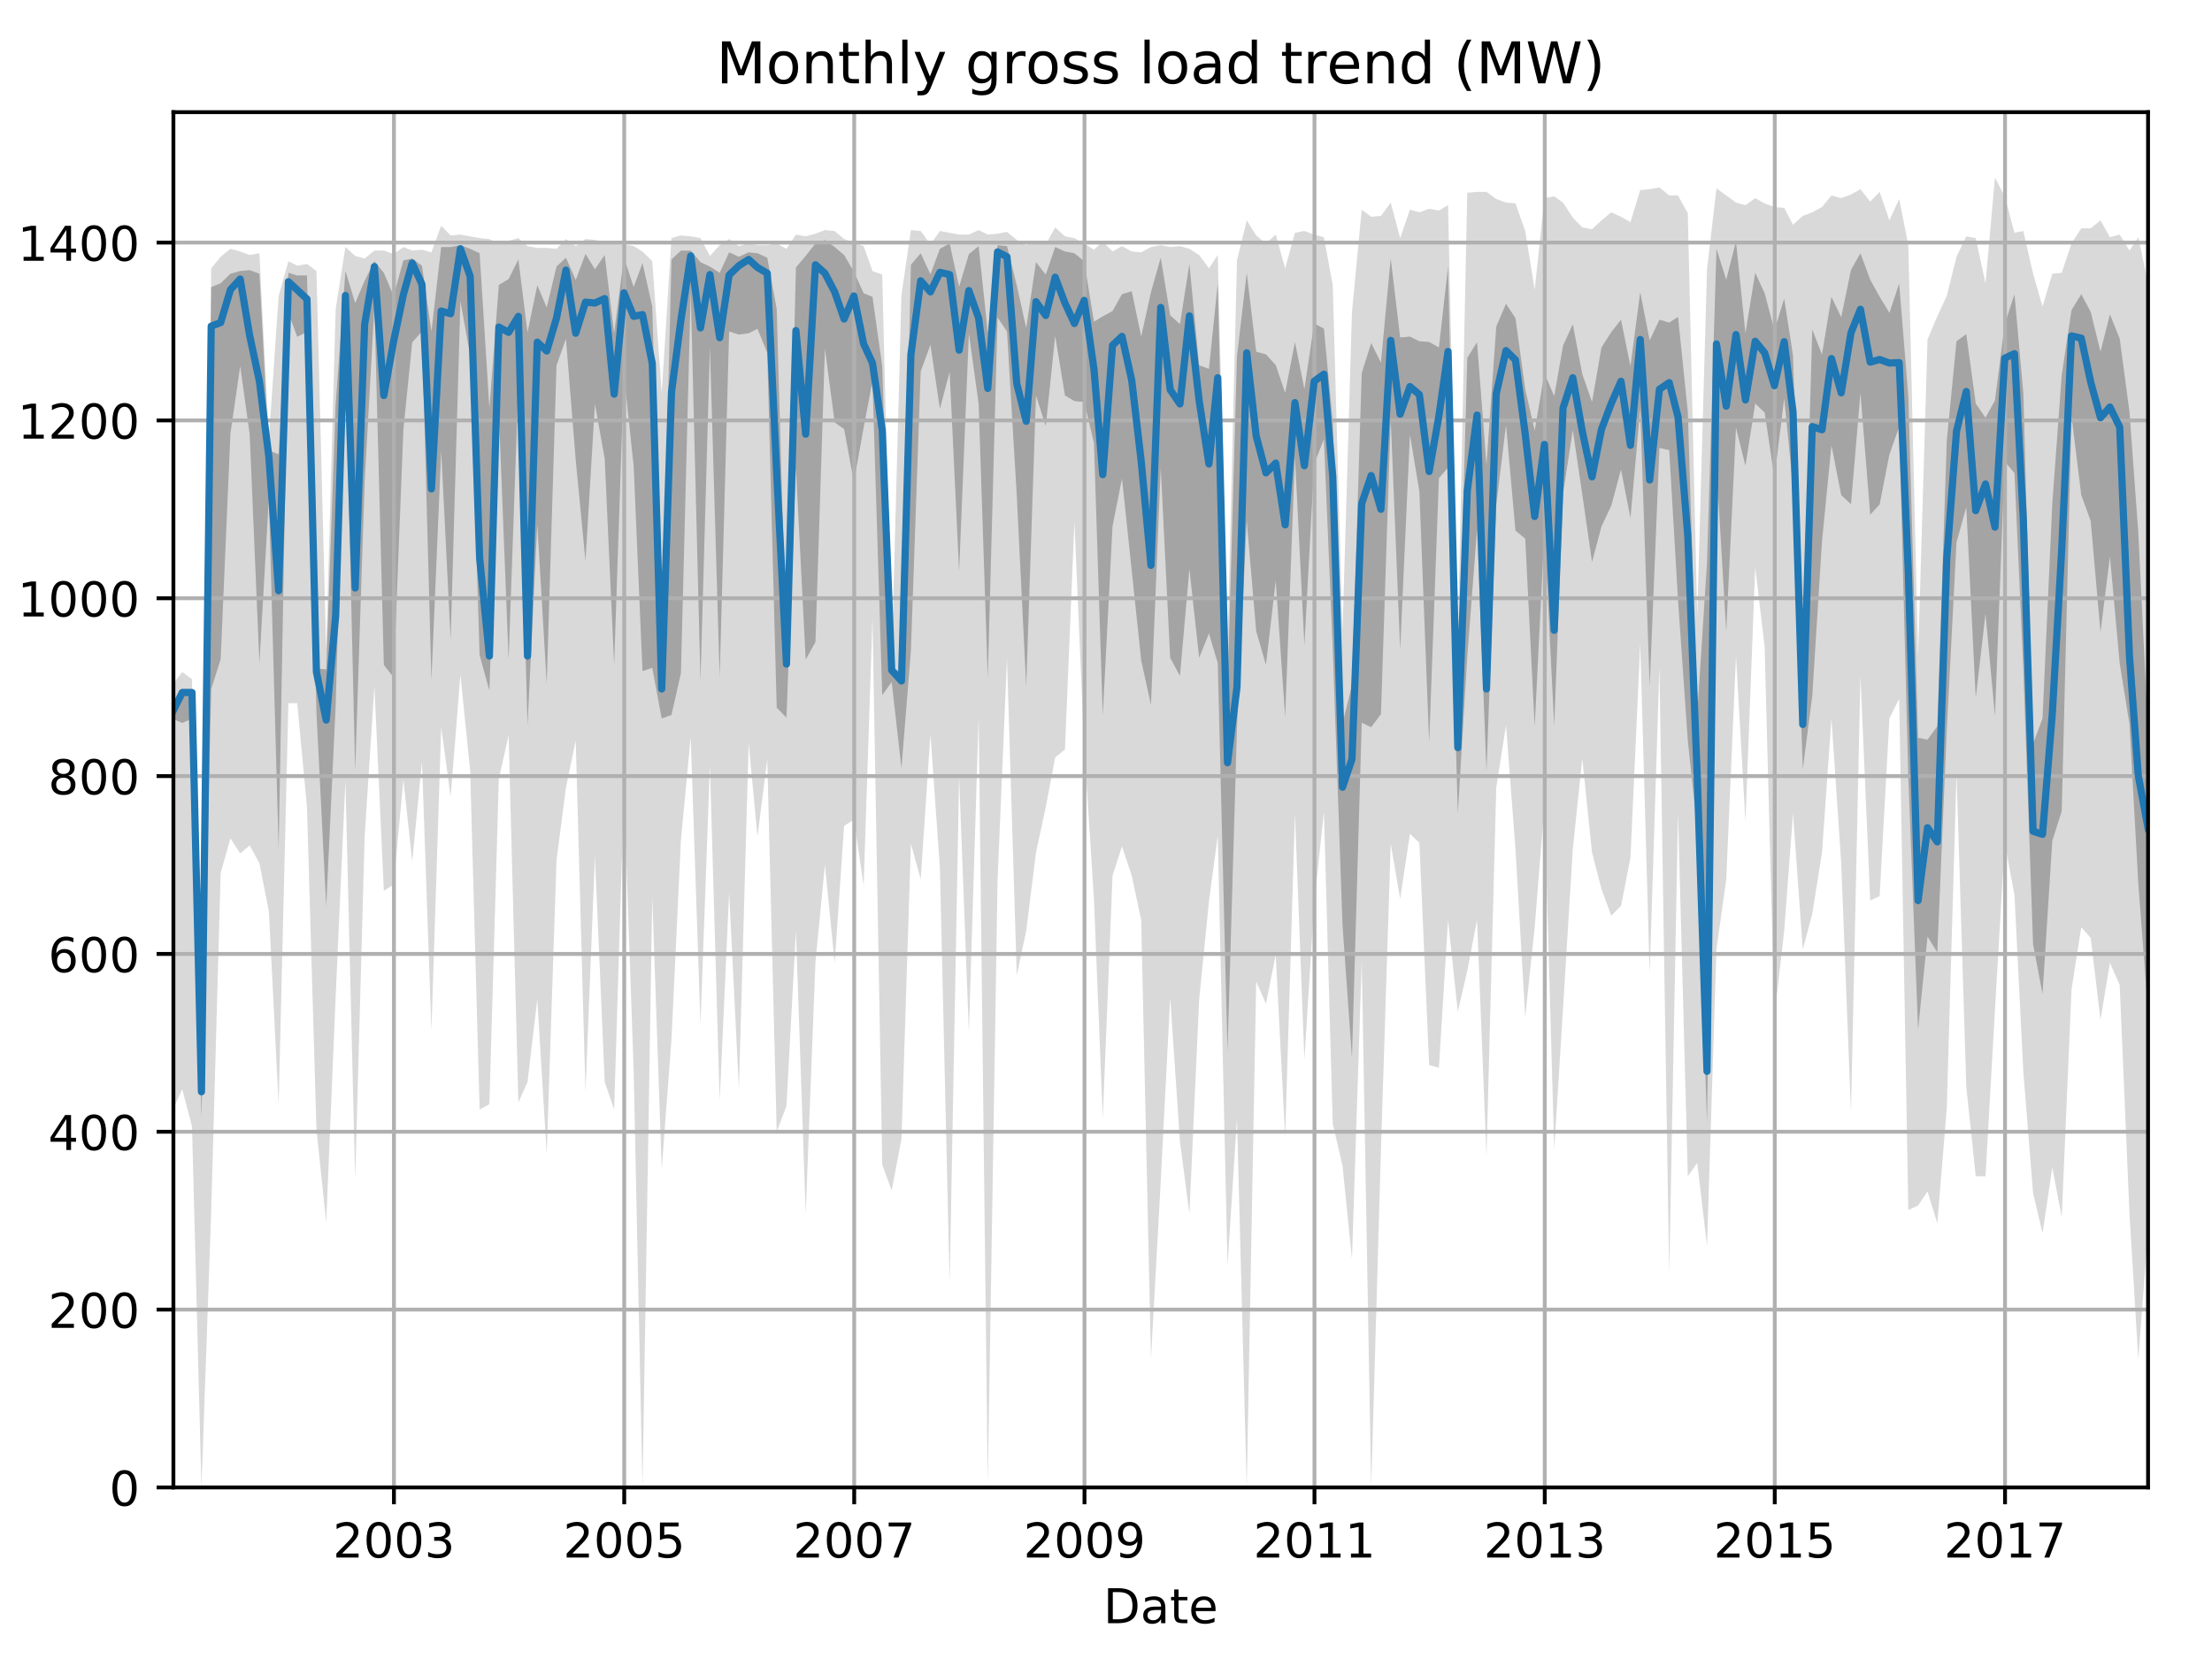<?xml version="1.0" encoding="utf-8" standalone="no"?>
<!DOCTYPE svg PUBLIC "-//W3C//DTD SVG 1.1//EN"
  "http://www.w3.org/Graphics/SVG/1.1/DTD/svg11.dtd">
<!-- Created with matplotlib (http://matplotlib.org/) -->
<svg height="345.6pt" version="1.1" viewBox="0 0 460.8 345.6" width="460.8pt" xmlns="http://www.w3.org/2000/svg" xmlns:xlink="http://www.w3.org/1999/xlink">
 <defs>
  <style type="text/css">
*{stroke-linecap:butt;stroke-linejoin:round;}
  </style>
 </defs>
 <g id="figure_1">
  <g id="patch_1">
   <path d="M 0 345.6 
L 460.8 345.6 
L 460.8 0 
L 0 0 
z
" style="fill:none;"/>
  </g>
  <g id="axes_1">
   <g id="patch_2">
    <path d="M 36.124 309.863 
L 447.48 309.863 
L 447.48 23.365 
L 36.124 23.365 
z
" style="fill:none;"/>
   </g>
   <g id="PolyCollection_1">
    <path clip-path="url(#p25bc1ff12e)" d="M 36.124 142.408 
L 36.124 230.952 
L 37.962 226.877 
L 39.996 234.657 
L 41.965 309.863 
L 43.999 252.254 
L 45.968 181.864 
L 48.003 174.64 
L 50.037 177.789 
L 52.006 176.122 
L 54.04 179.826 
L 56.009 189.829 
L 58.044 230.026 
L 60.078 146.484 
L 61.916 146.484 
L 63.95 168.156 
L 65.919 235.213 
L 67.954 254.663 
L 69.922 207.612 
L 71.957 162.599 
L 73.991 245.771 
L 75.96 174.269 
L 77.995 142.964 
L 79.963 185.569 
L 81.998 184.272 
L 84.032 162.414 
L 85.87 179.456 
L 87.904 158.709 
L 89.873 214.651 
L 91.908 151.485 
L 93.877 165.934 
L 95.911 140.556 
L 97.946 160.562 
L 99.914 231.137 
L 101.949 230.026 
L 103.918 162.229 
L 105.952 153.152 
L 107.987 229.655 
L 109.89 225.395 
L 111.924 208.168 
L 113.893 240.399 
L 115.928 179.271 
L 117.896 164.081 
L 119.931 154.264 
L 121.965 227.433 
L 123.934 178.344 
L 125.969 225.395 
L 127.938 231.137 
L 129.972 165.007 
L 132.006 223.172 
L 133.844 309.863 
L 135.878 186.865 
L 137.847 243.548 
L 139.882 216.504 
L 141.851 175.01 
L 143.885 153.523 
L 145.92 213.354 
L 147.888 159.45 
L 149.923 229.285 
L 151.892 185.939 
L 153.926 226.877 
L 155.961 154.819 
L 157.798 174.269 
L 159.833 158.154 
L 161.802 235.768 
L 163.836 230.396 
L 165.805 193.904 
L 167.839 252.81 
L 169.874 200.388 
L 171.843 180.197 
L 173.877 200.573 
L 175.846 172.046 
L 177.88 170.75 
L 179.915 184.457 
L 181.752 128.701 
L 183.787 242.622 
L 185.756 247.994 
L 187.79 237.25 
L 189.759 175.751 
L 191.794 183.161 
L 193.828 152.967 
L 195.797 180.753 
L 197.831 267.259 
L 199.8 161.858 
L 201.835 215.022 
L 203.869 149.262 
L 205.772 309.308 
L 207.807 183.346 
L 209.776 137.222 
L 211.81 203.166 
L 213.779 193.904 
L 215.813 177.604 
L 217.848 168.156 
L 219.817 157.783 
L 221.851 156.116 
L 223.82 108.695 
L 225.854 155.56 
L 227.889 187.236 
L 229.726 232.99 
L 231.761 182.42 
L 233.73 176.307 
L 235.764 182.42 
L 237.733 191.682 
L 239.768 283.004 
L 241.802 246.142 
L 243.771 207.797 
L 245.805 237.806 
L 247.774 252.81 
L 249.809 208.168 
L 251.843 187.792 
L 253.681 174.084 
L 255.715 263.554 
L 257.684 232.99 
L 259.718 309.863 
L 261.687 204.463 
L 263.722 209.094 
L 265.756 198.906 
L 267.725 236.88 
L 269.76 169.453 
L 271.728 220.764 
L 273.763 188.347 
L 275.797 169.083 
L 277.635 234.101 
L 279.669 242.807 
L 281.638 262.257 
L 283.673 200.203 
L 285.641 309.863 
L 287.676 239.473 
L 289.71 175.751 
L 291.679 187.236 
L 293.714 173.714 
L 295.683 175.566 
L 297.717 221.875 
L 299.751 222.431 
L 301.655 191.682 
L 303.689 210.761 
L 305.658 202.24 
L 307.692 191.682 
L 309.661 240.77 
L 311.696 164.081 
L 313.73 151.114 
L 315.699 176.863 
L 317.734 211.873 
L 319.702 193.164 
L 321.737 167.786 
L 323.771 239.473 
L 325.609 210.02 
L 327.643 176.863 
L 329.612 157.968 
L 331.647 177.604 
L 333.616 185.198 
L 335.65 190.755 
L 337.684 188.718 
L 339.653 178.715 
L 341.688 134.073 
L 343.657 202.796 
L 345.691 138.889 
L 347.726 265.592 
L 349.563 169.268 
L 351.598 245.03 
L 353.566 242.252 
L 355.601 259.479 
L 357.57 197.794 
L 359.604 183.161 
L 361.639 136.666 
L 363.607 171.12 
L 365.642 118.142 
L 367.611 134.814 
L 369.645 211.873 
L 371.68 193.904 
L 373.517 169.453 
L 375.552 197.794 
L 377.521 190.385 
L 379.555 177.604 
L 381.524 149.633 
L 383.558 179.826 
L 385.593 231.693 
L 387.562 140.741 
L 389.596 187.606 
L 391.565 186.68 
L 393.599 149.633 
L 395.634 145.557 
L 397.537 252.069 
L 399.572 251.143 
L 401.54 248.179 
L 403.575 254.848 
L 405.544 230.952 
L 407.578 161.117 
L 409.613 226.321 
L 411.582 245.03 
L 413.616 245.03 
L 415.585 210.391 
L 417.619 175.566 
L 419.654 186.495 
L 421.491 223.172 
L 423.526 248.55 
L 425.495 256.885 
L 427.529 243.178 
L 429.498 253.551 
L 431.532 206.13 
L 433.567 193.164 
L 435.536 195.386 
L 437.57 212.428 
L 439.539 200.573 
L 441.573 205.204 
L 443.608 252.81 
L 445.446 283.189 
L 447.48 256.33 
L 447.48 59.051 
L 447.48 59.051 
L 445.446 49.419 
L 443.608 52.197 
L 441.573 48.863 
L 439.539 49.419 
L 437.57 45.899 
L 435.536 47.566 
L 433.567 47.566 
L 431.532 50.715 
L 429.498 56.828 
L 427.529 57.014 
L 425.495 63.867 
L 423.526 57.014 
L 421.491 48.122 
L 419.654 48.493 
L 417.619 40.898 
L 415.585 37.008 
L 413.616 59.051 
L 411.582 49.604 
L 409.613 49.234 
L 407.578 53.494 
L 405.544 61.644 
L 403.575 65.905 
L 401.54 70.721 
L 399.572 136.666 
L 397.537 51.086 
L 395.634 41.454 
L 393.599 45.899 
L 391.565 39.972 
L 389.596 42.009 
L 387.562 39.416 
L 385.593 40.527 
L 383.558 41.268 
L 381.524 40.713 
L 379.555 43.121 
L 377.521 44.232 
L 375.552 44.973 
L 373.517 46.825 
L 371.68 43.306 
L 369.645 43.121 
L 367.611 42.38 
L 365.642 41.268 
L 363.607 42.75 
L 361.639 42.194 
L 359.604 40.713 
L 357.57 39.231 
L 355.601 56.087 
L 353.566 128.33 
L 351.598 44.417 
L 349.563 40.713 
L 347.726 40.713 
L 345.691 39.045 
L 343.657 39.416 
L 341.688 39.601 
L 339.653 46.27 
L 337.684 45.158 
L 335.65 44.232 
L 333.616 45.899 
L 331.647 47.752 
L 329.612 47.381 
L 327.643 45.344 
L 325.609 42.194 
L 323.771 40.898 
L 321.737 41.268 
L 319.702 60.348 
L 317.734 48.122 
L 315.699 42.38 
L 313.73 42.194 
L 311.696 41.454 
L 309.661 39.972 
L 307.692 39.972 
L 305.658 40.157 
L 303.689 133.517 
L 301.655 42.75 
L 299.751 43.862 
L 297.717 43.491 
L 295.683 44.232 
L 293.714 43.676 
L 291.679 49.604 
L 289.71 42.194 
L 287.676 44.973 
L 285.641 45.158 
L 283.673 43.676 
L 281.638 64.979 
L 279.669 131.479 
L 277.635 59.422 
L 275.797 49.419 
L 273.763 48.863 
L 271.728 48.122 
L 269.76 48.493 
L 267.725 55.902 
L 265.756 48.863 
L 263.722 50.715 
L 261.687 49.048 
L 259.718 45.899 
L 257.684 54.235 
L 255.715 134.258 
L 253.681 53.124 
L 251.843 55.902 
L 249.809 53.124 
L 247.774 51.827 
L 245.805 51.271 
L 243.771 51.456 
L 241.802 51.086 
L 239.768 51.456 
L 237.733 52.568 
L 235.764 52.383 
L 233.73 51.271 
L 231.761 52.383 
L 229.726 50.345 
L 227.889 52.012 
L 225.854 50.715 
L 223.82 49.604 
L 221.851 49.234 
L 219.817 47.381 
L 217.848 50.901 
L 215.813 50.16 
L 213.779 51.086 
L 211.81 49.974 
L 209.776 48.307 
L 207.807 48.678 
L 205.772 48.863 
L 203.869 47.937 
L 201.835 48.863 
L 199.8 48.863 
L 197.831 48.493 
L 195.797 48.122 
L 193.828 50.901 
L 191.794 48.122 
L 189.759 47.937 
L 187.79 61.459 
L 185.756 137.222 
L 183.787 57.199 
L 181.752 56.458 
L 179.915 51.271 
L 177.88 50.53 
L 175.846 49.789 
L 173.877 48.122 
L 171.843 47.937 
L 169.874 48.678 
L 167.839 49.234 
L 165.805 48.863 
L 163.836 51.827 
L 161.802 50.715 
L 159.833 51.086 
L 157.798 51.086 
L 155.961 50.715 
L 153.926 51.271 
L 151.892 49.789 
L 149.923 51.086 
L 147.888 53.309 
L 145.92 49.604 
L 143.885 49.234 
L 141.851 49.048 
L 139.882 49.604 
L 137.847 81.835 
L 135.878 54.42 
L 133.844 52.383 
L 132.006 51.271 
L 129.972 50.901 
L 127.938 50.901 
L 125.969 50.345 
L 123.934 49.974 
L 121.965 49.789 
L 119.931 51.271 
L 117.896 49.789 
L 115.928 51.827 
L 113.893 51.642 
L 111.924 51.642 
L 109.89 51.271 
L 107.987 49.604 
L 105.952 50.16 
L 103.918 50.901 
L 101.949 49.789 
L 99.914 49.604 
L 97.946 49.234 
L 95.911 48.863 
L 93.877 49.048 
L 91.908 47.011 
L 89.873 52.568 
L 87.904 52.012 
L 85.87 52.197 
L 84.032 51.456 
L 81.998 52.938 
L 79.963 52.197 
L 77.995 52.197 
L 75.96 53.864 
L 73.991 53.309 
L 71.957 51.456 
L 69.922 64.423 
L 67.954 135.369 
L 65.919 56.458 
L 63.95 54.976 
L 61.916 55.346 
L 60.078 54.42 
L 58.044 61.644 
L 56.009 91.468 
L 54.04 52.753 
L 52.006 53.124 
L 50.037 52.383 
L 48.003 51.827 
L 45.968 53.494 
L 43.999 55.902 
L 41.965 225.395 
L 39.996 141.482 
L 37.962 140 
L 36.124 142.408 
z
" style="fill:#808080;fill-opacity:0.3;"/>
   </g>
   <g id="PolyCollection_2">
    <path clip-path="url(#p25bc1ff12e)" d="M 36.124 146.484 
L 36.124 149.818 
L 37.962 150.605 
L 39.996 149.725 
L 41.965 232.99 
L 43.999 143.566 
L 45.968 137.314 
L 48.003 90.31 
L 50.037 76.278 
L 52.006 90.403 
L 54.04 138.148 
L 56.009 103.74 
L 58.044 176.863 
L 60.078 65.164 
L 61.916 70.165 
L 63.95 69.147 
L 65.919 148.382 
L 67.954 188.857 
L 69.922 147.086 
L 71.957 74.148 
L 73.991 160.562 
L 75.96 100.406 
L 77.995 63.867 
L 79.963 138.518 
L 81.998 141.112 
L 84.032 89.477 
L 85.87 71.323 
L 87.904 69.054 
L 89.873 141.714 
L 91.908 93.876 
L 93.877 133.239 
L 95.911 62.756 
L 97.946 74.055 
L 99.914 136.481 
L 101.949 143.844 
L 103.918 85.911 
L 105.952 137.453 
L 107.987 80.029 
L 109.89 151.114 
L 111.924 109.251 
L 113.893 142.408 
L 115.928 76.139 
L 117.896 70.582 
L 119.931 95.775 
L 121.965 116.892 
L 123.934 84.151 
L 125.969 95.543 
L 127.938 138.518 
L 129.972 77.853 
L 132.006 97.164 
L 133.844 139.815 
L 135.878 139.12 
L 137.847 149.679 
L 139.882 148.938 
L 141.851 140.232 
L 143.885 60.765 
L 145.92 141.853 
L 147.888 72.249 
L 149.923 141.112 
L 151.892 69.054 
L 153.926 69.702 
L 155.961 69.424 
L 157.798 68.498 
L 159.833 73.5 
L 161.802 147.41 
L 163.836 149.494 
L 165.805 97.581 
L 167.839 137.407 
L 169.874 133.748 
L 171.843 72.62 
L 173.877 87.995 
L 175.846 89.384 
L 177.88 100.406 
L 179.915 89.06 
L 181.752 79.427 
L 183.787 144.816 
L 185.756 142.084 
L 187.79 160.006 
L 189.759 135.554 
L 191.794 77.39 
L 193.828 71.833 
L 195.797 85.17 
L 197.831 77.482 
L 199.8 119.068 
L 201.835 69.424 
L 203.869 84.151 
L 205.772 141.297 
L 207.807 66.137 
L 209.776 69.054 
L 211.81 103.184 
L 213.779 143.01 
L 215.813 82.391 
L 217.848 88.736 
L 219.817 69.98 
L 221.851 82.391 
L 223.82 83.549 
L 225.854 83.734 
L 227.889 92.255 
L 229.726 149.077 
L 231.761 109.621 
L 233.73 99.665 
L 235.764 118.883 
L 237.733 137.592 
L 239.768 146.854 
L 241.802 97.488 
L 243.771 137.036 
L 245.805 140.787 
L 247.774 118.513 
L 249.809 137.036 
L 251.843 131.942 
L 253.681 138.148 
L 255.715 219.097 
L 257.684 151.67 
L 259.718 108.51 
L 261.687 131.479 
L 263.722 138.518 
L 265.756 120.967 
L 267.725 149.401 
L 269.76 95.173 
L 271.728 134.443 
L 273.763 96.701 
L 275.797 91.468 
L 277.635 135.138 
L 279.669 192.654 
L 281.638 220.394 
L 283.673 150.559 
L 285.641 151.485 
L 287.676 148.753 
L 289.71 87.207 
L 291.679 135.369 
L 293.714 90.542 
L 295.683 102.397 
L 297.717 154.68 
L 299.751 99.618 
L 301.655 97.395 
L 303.689 169.453 
L 305.658 136.759 
L 307.692 110.362 
L 309.661 160.747 
L 311.696 105.222 
L 313.73 88.55 
L 315.699 110.547 
L 317.734 112.214 
L 319.702 151.346 
L 321.737 110.547 
L 323.771 151.3 
L 325.609 102.814 
L 327.643 89.615 
L 329.612 102.953 
L 331.647 117.077 
L 333.616 109.667 
L 335.65 105.361 
L 337.684 97.812 
L 339.653 107.954 
L 341.688 85.17 
L 343.657 143.057 
L 345.691 93.32 
L 347.726 93.783 
L 349.563 124.996 
L 351.598 154.264 
L 353.566 172.787 
L 355.601 233.916 
L 357.57 97.21 
L 359.604 131.526 
L 361.639 89.106 
L 363.607 97.025 
L 365.642 84.058 
L 367.611 85.957 
L 369.645 99.479 
L 371.68 82.993 
L 373.517 101.471 
L 375.552 160.237 
L 377.521 145.048 
L 379.555 112.77 
L 381.524 92.764 
L 383.558 103.138 
L 385.593 105.037 
L 387.562 81.835 
L 389.596 107.213 
L 391.565 105.083 
L 393.599 94.663 
L 395.634 88.921 
L 397.537 161.951 
L 399.572 214.466 
L 401.54 195.109 
L 403.575 198.396 
L 405.544 152.087 
L 407.578 112.955 
L 409.613 105.639 
L 411.582 145.372 
L 413.616 127.867 
L 415.585 149.169 
L 417.619 96.145 
L 419.654 98.553 
L 421.491 139.306 
L 423.526 196.683 
L 425.495 207.056 
L 427.529 175.195 
L 429.498 168.944 
L 431.532 86.744 
L 433.567 103.138 
L 435.536 108.556 
L 437.57 131.711 
L 439.539 115.919 
L 441.573 138.194 
L 443.608 150.837 
L 445.446 184.087 
L 447.48 210.761 
L 447.48 152.55 
L 447.48 152.55 
L 445.446 110.964 
L 443.608 85.772 
L 441.573 70.536 
L 439.539 65.488 
L 437.57 73.268 
L 435.536 64.979 
L 433.567 61.274 
L 431.532 64.608 
L 429.498 78.084 
L 427.529 104.944 
L 425.495 149.633 
L 423.526 154.958 
L 421.491 81.835 
L 419.654 61.274 
L 417.619 67.526 
L 415.585 83.41 
L 413.616 87.022 
L 411.582 84.058 
L 409.613 69.61 
L 407.578 71.092 
L 405.544 91.838 
L 403.575 151.3 
L 401.54 154.078 
L 399.572 153.708 
L 397.537 82.576 
L 395.634 59.051 
L 393.599 65.164 
L 391.565 61.83 
L 389.596 58.264 
L 387.562 52.753 
L 385.593 56.226 
L 383.558 66.09 
L 381.524 61.83 
L 379.555 73.87 
L 377.521 68.637 
L 375.552 139.074 
L 373.517 74.055 
L 371.68 62.2 
L 369.645 68.822 
L 367.611 61.089 
L 365.642 56.828 
L 363.607 69.424 
L 361.639 50.299 
L 359.604 58.264 
L 357.57 51.827 
L 355.601 117.216 
L 353.566 148.706 
L 351.598 85.725 
L 349.563 65.998 
L 347.726 67.202 
L 345.691 66.6 
L 343.657 70.906 
L 341.688 60.857 
L 339.653 76.278 
L 337.684 66.6 
L 335.65 69.193 
L 333.616 72.388 
L 331.647 83.734 
L 329.612 77.899 
L 327.643 67.526 
L 325.609 72.018 
L 323.771 82.53 
L 321.737 77.76 
L 319.702 89.708 
L 317.734 81.094 
L 315.699 66.275 
L 313.73 63.265 
L 311.696 68.035 
L 309.661 96.84 
L 307.692 71.277 
L 305.658 74.565 
L 303.689 146.993 
L 301.655 55.532 
L 299.751 72.388 
L 297.717 71.231 
L 295.683 71.092 
L 293.714 70.119 
L 291.679 70.304 
L 289.71 53.818 
L 287.676 75.537 
L 285.641 71.462 
L 283.673 77.714 
L 281.638 142.779 
L 279.669 150.744 
L 277.635 87.948 
L 275.797 68.452 
L 273.763 67.387 
L 271.728 81.048 
L 269.76 71.231 
L 267.725 81.835 
L 265.756 76.047 
L 263.722 73.824 
L 261.687 73.268 
L 259.718 56.828 
L 257.684 74.241 
L 255.715 143.89 
L 253.681 59.051 
L 251.843 76.834 
L 249.809 76.093 
L 247.774 54.976 
L 245.805 67.526 
L 243.771 65.673 
L 241.802 53.679 
L 239.768 60.857 
L 237.733 70.119 
L 235.764 60.672 
L 233.73 61.274 
L 231.761 64.794 
L 229.726 65.905 
L 227.889 67.016 
L 225.854 54.42 
L 223.82 52.753 
L 221.851 52.383 
L 219.817 51.456 
L 217.848 57.199 
L 215.813 54.605 
L 213.779 68.313 
L 211.81 59.422 
L 209.776 51.271 
L 207.807 51.086 
L 205.772 69.239 
L 203.869 51.271 
L 201.835 52.938 
L 199.8 59.746 
L 197.831 50.715 
L 195.797 51.827 
L 193.828 57.152 
L 191.794 52.753 
L 189.759 55.161 
L 187.79 140.185 
L 185.756 138.889 
L 183.787 76.278 
L 181.752 61.83 
L 179.915 61.089 
L 177.88 56.597 
L 175.846 53.124 
L 173.877 51.456 
L 171.843 49.974 
L 169.874 50.715 
L 167.839 53.309 
L 165.805 55.717 
L 163.836 135.925 
L 161.802 64.377 
L 159.833 53.679 
L 157.798 52.753 
L 155.961 52.568 
L 153.926 53.494 
L 151.892 52.568 
L 149.923 56.828 
L 147.888 55.532 
L 145.92 54.605 
L 143.885 52.197 
L 141.851 52.197 
L 139.882 54.05 
L 137.847 136.434 
L 135.878 63.867 
L 133.844 54.791 
L 132.006 59.792 
L 129.972 53.633 
L 127.938 69.378 
L 125.969 53.124 
L 123.934 56.087 
L 121.965 52.892 
L 119.931 58.31 
L 117.896 53.679 
L 115.928 55.532 
L 113.893 64.053 
L 111.924 59.422 
L 109.89 69.239 
L 107.987 54.05 
L 105.952 58.125 
L 103.918 59.375 
L 101.949 84.984 
L 99.914 52.753 
L 97.946 51.827 
L 95.911 51.086 
L 93.877 51.456 
L 91.908 51.456 
L 89.873 69.054 
L 87.904 55.346 
L 85.87 53.864 
L 84.032 54.235 
L 81.998 61.644 
L 79.963 56.828 
L 77.995 54.42 
L 75.96 58.495 
L 73.991 63.126 
L 71.957 56.458 
L 69.922 84.151 
L 67.954 139.444 
L 65.919 139.259 
L 63.95 57.384 
L 61.916 57.384 
L 60.078 56.828 
L 58.044 94.617 
L 56.009 93.876 
L 54.04 57.014 
L 52.006 56.273 
L 50.037 56.458 
L 48.003 57.014 
L 45.968 59.005 
L 43.999 59.792 
L 41.965 226.877 
L 39.996 143.52 
L 37.962 143.52 
L 36.124 146.484 
z
" style="fill:#808080;fill-opacity:0.6;"/>
   </g>
   <g id="matplotlib.axis_1">
    <g id="xtick_1">
     <g id="line2d_1">
      <path clip-path="url(#p25bc1ff12e)" d="M 82.064 309.863 
L 82.064 23.365 
" style="fill:none;stroke:#b0b0b0;stroke-linecap:square;stroke-width:0.8;"/>
     </g>
     <g id="line2d_2">
      <defs>
       <path d="M 0 0 
L 0 3.5 
" id="mf942bc8161" style="stroke:#000000;stroke-width:0.8;"/>
      </defs>
      <g>
       <use style="stroke:#000000;stroke-width:0.8;" x="82.064" xlink:href="#mf942bc8161" y="309.863"/>
      </g>
     </g>
     <g id="text_1">
      <!-- 2003 -->
      <defs>
       <path d="M 19.188 8.297 
L 53.609 8.297 
L 53.609 0 
L 7.328 0 
L 7.328 8.297 
Q 12.938 14.109 22.625 23.891 
Q 32.328 33.688 34.812 36.531 
Q 39.547 41.844 41.422 45.531 
Q 43.312 49.219 43.312 52.781 
Q 43.312 58.594 39.234 62.25 
Q 35.156 65.922 28.609 65.922 
Q 23.969 65.922 18.812 64.312 
Q 13.672 62.703 7.812 59.422 
L 7.812 69.391 
Q 13.766 71.781 18.938 73 
Q 24.125 74.219 28.422 74.219 
Q 39.75 74.219 46.484 68.547 
Q 53.219 62.891 53.219 53.422 
Q 53.219 48.922 51.531 44.891 
Q 49.859 40.875 45.406 35.406 
Q 44.188 33.984 37.641 27.219 
Q 31.109 20.453 19.188 8.297 
z
" id="DejaVuSans-32"/>
       <path d="M 31.781 66.406 
Q 24.172 66.406 20.328 58.906 
Q 16.5 51.422 16.5 36.375 
Q 16.5 21.391 20.328 13.891 
Q 24.172 6.391 31.781 6.391 
Q 39.453 6.391 43.281 13.891 
Q 47.125 21.391 47.125 36.375 
Q 47.125 51.422 43.281 58.906 
Q 39.453 66.406 31.781 66.406 
z
M 31.781 74.219 
Q 44.047 74.219 50.516 64.516 
Q 56.984 54.828 56.984 36.375 
Q 56.984 17.969 50.516 8.266 
Q 44.047 -1.422 31.781 -1.422 
Q 19.531 -1.422 13.062 8.266 
Q 6.594 17.969 6.594 36.375 
Q 6.594 54.828 13.062 64.516 
Q 19.531 74.219 31.781 74.219 
z
" id="DejaVuSans-30"/>
       <path d="M 40.578 39.312 
Q 47.656 37.797 51.625 33 
Q 55.609 28.219 55.609 21.188 
Q 55.609 10.406 48.188 4.484 
Q 40.766 -1.422 27.094 -1.422 
Q 22.516 -1.422 17.656 -0.516 
Q 12.797 0.391 7.625 2.203 
L 7.625 11.719 
Q 11.719 9.328 16.594 8.109 
Q 21.484 6.891 26.812 6.891 
Q 36.078 6.891 40.938 10.547 
Q 45.797 14.203 45.797 21.188 
Q 45.797 27.641 41.281 31.266 
Q 36.766 34.906 28.719 34.906 
L 20.219 34.906 
L 20.219 43.016 
L 29.109 43.016 
Q 36.375 43.016 40.234 45.922 
Q 44.094 48.828 44.094 54.297 
Q 44.094 59.906 40.109 62.906 
Q 36.141 65.922 28.719 65.922 
Q 24.656 65.922 20.016 65.031 
Q 15.375 64.156 9.812 62.312 
L 9.812 71.094 
Q 15.438 72.656 20.344 73.438 
Q 25.25 74.219 29.594 74.219 
Q 40.828 74.219 47.359 69.109 
Q 53.906 64.016 53.906 55.328 
Q 53.906 49.266 50.438 45.094 
Q 46.969 40.922 40.578 39.312 
z
" id="DejaVuSans-33"/>
      </defs>
      <g transform="translate(69.339 324.462)scale(0.1 -0.1)">
       <use xlink:href="#DejaVuSans-32"/>
       <use x="63.623" xlink:href="#DejaVuSans-30"/>
       <use x="127.246" xlink:href="#DejaVuSans-30"/>
       <use x="190.869" xlink:href="#DejaVuSans-33"/>
      </g>
     </g>
    </g>
    <g id="xtick_2">
     <g id="line2d_3">
      <path clip-path="url(#p25bc1ff12e)" d="M 130.038 309.863 
L 130.038 23.365 
" style="fill:none;stroke:#b0b0b0;stroke-linecap:square;stroke-width:0.8;"/>
     </g>
     <g id="line2d_4">
      <g>
       <use style="stroke:#000000;stroke-width:0.8;" x="130.038" xlink:href="#mf942bc8161" y="309.863"/>
      </g>
     </g>
     <g id="text_2">
      <!-- 2005 -->
      <defs>
       <path d="M 10.797 72.906 
L 49.516 72.906 
L 49.516 64.594 
L 19.828 64.594 
L 19.828 46.734 
Q 21.969 47.469 24.109 47.828 
Q 26.266 48.188 28.422 48.188 
Q 40.625 48.188 47.75 41.5 
Q 54.891 34.812 54.891 23.391 
Q 54.891 11.625 47.562 5.094 
Q 40.234 -1.422 26.906 -1.422 
Q 22.312 -1.422 17.547 -0.641 
Q 12.797 0.141 7.719 1.703 
L 7.719 11.625 
Q 12.109 9.234 16.797 8.062 
Q 21.484 6.891 26.703 6.891 
Q 35.156 6.891 40.078 11.328 
Q 45.016 15.766 45.016 23.391 
Q 45.016 31 40.078 35.438 
Q 35.156 39.891 26.703 39.891 
Q 22.75 39.891 18.812 39.016 
Q 14.891 38.141 10.797 36.281 
z
" id="DejaVuSans-35"/>
      </defs>
      <g transform="translate(117.313 324.462)scale(0.1 -0.1)">
       <use xlink:href="#DejaVuSans-32"/>
       <use x="63.623" xlink:href="#DejaVuSans-30"/>
       <use x="127.246" xlink:href="#DejaVuSans-30"/>
       <use x="190.869" xlink:href="#DejaVuSans-35"/>
      </g>
     </g>
    </g>
    <g id="xtick_3">
     <g id="line2d_5">
      <path clip-path="url(#p25bc1ff12e)" d="M 177.946 309.863 
L 177.946 23.365 
" style="fill:none;stroke:#b0b0b0;stroke-linecap:square;stroke-width:0.8;"/>
     </g>
     <g id="line2d_6">
      <g>
       <use style="stroke:#000000;stroke-width:0.8;" x="177.946" xlink:href="#mf942bc8161" y="309.863"/>
      </g>
     </g>
     <g id="text_3">
      <!-- 2007 -->
      <defs>
       <path d="M 8.203 72.906 
L 55.078 72.906 
L 55.078 68.703 
L 28.609 0 
L 18.312 0 
L 43.219 64.594 
L 8.203 64.594 
z
" id="DejaVuSans-37"/>
      </defs>
      <g transform="translate(165.221 324.462)scale(0.1 -0.1)">
       <use xlink:href="#DejaVuSans-32"/>
       <use x="63.623" xlink:href="#DejaVuSans-30"/>
       <use x="127.246" xlink:href="#DejaVuSans-30"/>
       <use x="190.869" xlink:href="#DejaVuSans-37"/>
      </g>
     </g>
    </g>
    <g id="xtick_4">
     <g id="line2d_7">
      <path clip-path="url(#p25bc1ff12e)" d="M 225.92 309.863 
L 225.92 23.365 
" style="fill:none;stroke:#b0b0b0;stroke-linecap:square;stroke-width:0.8;"/>
     </g>
     <g id="line2d_8">
      <g>
       <use style="stroke:#000000;stroke-width:0.8;" x="225.92" xlink:href="#mf942bc8161" y="309.863"/>
      </g>
     </g>
     <g id="text_4">
      <!-- 2009 -->
      <defs>
       <path d="M 10.984 1.516 
L 10.984 10.5 
Q 14.703 8.734 18.5 7.812 
Q 22.312 6.891 25.984 6.891 
Q 35.75 6.891 40.891 13.453 
Q 46.047 20.016 46.781 33.406 
Q 43.953 29.203 39.594 26.953 
Q 35.25 24.703 29.984 24.703 
Q 19.047 24.703 12.672 31.312 
Q 6.297 37.938 6.297 49.422 
Q 6.297 60.641 12.938 67.422 
Q 19.578 74.219 30.609 74.219 
Q 43.266 74.219 49.922 64.516 
Q 56.594 54.828 56.594 36.375 
Q 56.594 19.141 48.406 8.859 
Q 40.234 -1.422 26.422 -1.422 
Q 22.703 -1.422 18.891 -0.688 
Q 15.094 0.047 10.984 1.516 
z
M 30.609 32.422 
Q 37.25 32.422 41.125 36.953 
Q 45.016 41.5 45.016 49.422 
Q 45.016 57.281 41.125 61.844 
Q 37.25 66.406 30.609 66.406 
Q 23.969 66.406 20.094 61.844 
Q 16.219 57.281 16.219 49.422 
Q 16.219 41.5 20.094 36.953 
Q 23.969 32.422 30.609 32.422 
z
" id="DejaVuSans-39"/>
      </defs>
      <g transform="translate(213.195 324.462)scale(0.1 -0.1)">
       <use xlink:href="#DejaVuSans-32"/>
       <use x="63.623" xlink:href="#DejaVuSans-30"/>
       <use x="127.246" xlink:href="#DejaVuSans-30"/>
       <use x="190.869" xlink:href="#DejaVuSans-39"/>
      </g>
     </g>
    </g>
    <g id="xtick_5">
     <g id="line2d_9">
      <path clip-path="url(#p25bc1ff12e)" d="M 273.828 309.863 
L 273.828 23.365 
" style="fill:none;stroke:#b0b0b0;stroke-linecap:square;stroke-width:0.8;"/>
     </g>
     <g id="line2d_10">
      <g>
       <use style="stroke:#000000;stroke-width:0.8;" x="273.828" xlink:href="#mf942bc8161" y="309.863"/>
      </g>
     </g>
     <g id="text_5">
      <!-- 2011 -->
      <defs>
       <path d="M 12.406 8.297 
L 28.516 8.297 
L 28.516 63.922 
L 10.984 60.406 
L 10.984 69.391 
L 28.422 72.906 
L 38.281 72.906 
L 38.281 8.297 
L 54.391 8.297 
L 54.391 0 
L 12.406 0 
z
" id="DejaVuSans-31"/>
      </defs>
      <g transform="translate(261.103 324.462)scale(0.1 -0.1)">
       <use xlink:href="#DejaVuSans-32"/>
       <use x="63.623" xlink:href="#DejaVuSans-30"/>
       <use x="127.246" xlink:href="#DejaVuSans-31"/>
       <use x="190.869" xlink:href="#DejaVuSans-31"/>
      </g>
     </g>
    </g>
    <g id="xtick_6">
     <g id="line2d_11">
      <path clip-path="url(#p25bc1ff12e)" d="M 321.802 309.863 
L 321.802 23.365 
" style="fill:none;stroke:#b0b0b0;stroke-linecap:square;stroke-width:0.8;"/>
     </g>
     <g id="line2d_12">
      <g>
       <use style="stroke:#000000;stroke-width:0.8;" x="321.802" xlink:href="#mf942bc8161" y="309.863"/>
      </g>
     </g>
     <g id="text_6">
      <!-- 2013 -->
      <g transform="translate(309.077 324.462)scale(0.1 -0.1)">
       <use xlink:href="#DejaVuSans-32"/>
       <use x="63.623" xlink:href="#DejaVuSans-30"/>
       <use x="127.246" xlink:href="#DejaVuSans-31"/>
       <use x="190.869" xlink:href="#DejaVuSans-33"/>
      </g>
     </g>
    </g>
    <g id="xtick_7">
     <g id="line2d_13">
      <path clip-path="url(#p25bc1ff12e)" d="M 369.711 309.863 
L 369.711 23.365 
" style="fill:none;stroke:#b0b0b0;stroke-linecap:square;stroke-width:0.8;"/>
     </g>
     <g id="line2d_14">
      <g>
       <use style="stroke:#000000;stroke-width:0.8;" x="369.711" xlink:href="#mf942bc8161" y="309.863"/>
      </g>
     </g>
     <g id="text_7">
      <!-- 2015 -->
      <g transform="translate(356.986 324.462)scale(0.1 -0.1)">
       <use xlink:href="#DejaVuSans-32"/>
       <use x="63.623" xlink:href="#DejaVuSans-30"/>
       <use x="127.246" xlink:href="#DejaVuSans-31"/>
       <use x="190.869" xlink:href="#DejaVuSans-35"/>
      </g>
     </g>
    </g>
    <g id="xtick_8">
     <g id="line2d_15">
      <path clip-path="url(#p25bc1ff12e)" d="M 417.685 309.863 
L 417.685 23.365 
" style="fill:none;stroke:#b0b0b0;stroke-linecap:square;stroke-width:0.8;"/>
     </g>
     <g id="line2d_16">
      <g>
       <use style="stroke:#000000;stroke-width:0.8;" x="417.685" xlink:href="#mf942bc8161" y="309.863"/>
      </g>
     </g>
     <g id="text_8">
      <!-- 2017 -->
      <g transform="translate(404.96 324.462)scale(0.1 -0.1)">
       <use xlink:href="#DejaVuSans-32"/>
       <use x="63.623" xlink:href="#DejaVuSans-30"/>
       <use x="127.246" xlink:href="#DejaVuSans-31"/>
       <use x="190.869" xlink:href="#DejaVuSans-37"/>
      </g>
     </g>
    </g>
    <g id="text_9">
     <!-- Date -->
     <defs>
      <path d="M 19.672 64.797 
L 19.672 8.109 
L 31.594 8.109 
Q 46.688 8.109 53.688 14.938 
Q 60.688 21.781 60.688 36.531 
Q 60.688 51.172 53.688 57.984 
Q 46.688 64.797 31.594 64.797 
z
M 9.812 72.906 
L 30.078 72.906 
Q 51.266 72.906 61.172 64.094 
Q 71.094 55.281 71.094 36.531 
Q 71.094 17.672 61.125 8.828 
Q 51.172 0 30.078 0 
L 9.812 0 
z
" id="DejaVuSans-44"/>
      <path d="M 34.281 27.484 
Q 23.391 27.484 19.188 25 
Q 14.984 22.516 14.984 16.5 
Q 14.984 11.719 18.141 8.906 
Q 21.297 6.109 26.703 6.109 
Q 34.188 6.109 38.703 11.406 
Q 43.219 16.703 43.219 25.484 
L 43.219 27.484 
z
M 52.203 31.203 
L 52.203 0 
L 43.219 0 
L 43.219 8.297 
Q 40.141 3.328 35.547 0.953 
Q 30.953 -1.422 24.312 -1.422 
Q 15.922 -1.422 10.953 3.297 
Q 6 8.016 6 15.922 
Q 6 25.141 12.172 29.828 
Q 18.359 34.516 30.609 34.516 
L 43.219 34.516 
L 43.219 35.406 
Q 43.219 41.609 39.141 45 
Q 35.062 48.391 27.688 48.391 
Q 23 48.391 18.547 47.266 
Q 14.109 46.141 10.016 43.891 
L 10.016 52.203 
Q 14.938 54.109 19.578 55.047 
Q 24.219 56 28.609 56 
Q 40.484 56 46.344 49.844 
Q 52.203 43.703 52.203 31.203 
z
" id="DejaVuSans-61"/>
      <path d="M 18.312 70.219 
L 18.312 54.688 
L 36.812 54.688 
L 36.812 47.703 
L 18.312 47.703 
L 18.312 18.016 
Q 18.312 11.328 20.141 9.422 
Q 21.969 7.516 27.594 7.516 
L 36.812 7.516 
L 36.812 0 
L 27.594 0 
Q 17.188 0 13.234 3.875 
Q 9.281 7.766 9.281 18.016 
L 9.281 47.703 
L 2.688 47.703 
L 2.688 54.688 
L 9.281 54.688 
L 9.281 70.219 
z
" id="DejaVuSans-74"/>
      <path d="M 56.203 29.594 
L 56.203 25.203 
L 14.891 25.203 
Q 15.484 15.922 20.484 11.062 
Q 25.484 6.203 34.422 6.203 
Q 39.594 6.203 44.453 7.469 
Q 49.312 8.734 54.109 11.281 
L 54.109 2.781 
Q 49.266 0.734 44.188 -0.344 
Q 39.109 -1.422 33.891 -1.422 
Q 20.797 -1.422 13.156 6.188 
Q 5.516 13.812 5.516 26.812 
Q 5.516 40.234 12.766 48.109 
Q 20.016 56 32.328 56 
Q 43.359 56 49.781 48.891 
Q 56.203 41.797 56.203 29.594 
z
M 47.219 32.234 
Q 47.125 39.594 43.094 43.984 
Q 39.062 48.391 32.422 48.391 
Q 24.906 48.391 20.391 44.141 
Q 15.875 39.891 15.188 32.172 
z
" id="DejaVuSans-65"/>
     </defs>
     <g transform="translate(229.851 338.14)scale(0.1 -0.1)">
      <use xlink:href="#DejaVuSans-44"/>
      <use x="77.002" xlink:href="#DejaVuSans-61"/>
      <use x="138.281" xlink:href="#DejaVuSans-74"/>
      <use x="177.49" xlink:href="#DejaVuSans-65"/>
     </g>
    </g>
   </g>
   <g id="matplotlib.axis_2">
    <g id="ytick_1">
     <g id="line2d_17">
      <path clip-path="url(#p25bc1ff12e)" d="M 36.124 309.863 
L 447.48 309.863 
" style="fill:none;stroke:#b0b0b0;stroke-linecap:square;stroke-width:0.8;"/>
     </g>
     <g id="line2d_18">
      <defs>
       <path d="M 0 0 
L -3.5 0 
" id="ma2ba3e2c44" style="stroke:#000000;stroke-width:0.8;"/>
      </defs>
      <g>
       <use style="stroke:#000000;stroke-width:0.8;" x="36.124" xlink:href="#ma2ba3e2c44" y="309.863"/>
      </g>
     </g>
     <g id="text_10">
      <!-- 0 -->
      <g transform="translate(22.762 313.663)scale(0.1 -0.1)">
       <use xlink:href="#DejaVuSans-30"/>
      </g>
     </g>
    </g>
    <g id="ytick_2">
     <g id="line2d_19">
      <path clip-path="url(#p25bc1ff12e)" d="M 36.124 272.816 
L 447.48 272.816 
" style="fill:none;stroke:#b0b0b0;stroke-linecap:square;stroke-width:0.8;"/>
     </g>
     <g id="line2d_20">
      <g>
       <use style="stroke:#000000;stroke-width:0.8;" x="36.124" xlink:href="#ma2ba3e2c44" y="272.816"/>
      </g>
     </g>
     <g id="text_11">
      <!-- 200 -->
      <g transform="translate(10.037 276.615)scale(0.1 -0.1)">
       <use xlink:href="#DejaVuSans-32"/>
       <use x="63.623" xlink:href="#DejaVuSans-30"/>
       <use x="127.246" xlink:href="#DejaVuSans-30"/>
      </g>
     </g>
    </g>
    <g id="ytick_3">
     <g id="line2d_21">
      <path clip-path="url(#p25bc1ff12e)" d="M 36.124 235.768 
L 447.48 235.768 
" style="fill:none;stroke:#b0b0b0;stroke-linecap:square;stroke-width:0.8;"/>
     </g>
     <g id="line2d_22">
      <g>
       <use style="stroke:#000000;stroke-width:0.8;" x="36.124" xlink:href="#ma2ba3e2c44" y="235.768"/>
      </g>
     </g>
     <g id="text_12">
      <!-- 400 -->
      <defs>
       <path d="M 37.797 64.312 
L 12.891 25.391 
L 37.797 25.391 
z
M 35.203 72.906 
L 47.609 72.906 
L 47.609 25.391 
L 58.016 25.391 
L 58.016 17.188 
L 47.609 17.188 
L 47.609 0 
L 37.797 0 
L 37.797 17.188 
L 4.891 17.188 
L 4.891 26.703 
z
" id="DejaVuSans-34"/>
      </defs>
      <g transform="translate(10.037 239.567)scale(0.1 -0.1)">
       <use xlink:href="#DejaVuSans-34"/>
       <use x="63.623" xlink:href="#DejaVuSans-30"/>
       <use x="127.246" xlink:href="#DejaVuSans-30"/>
      </g>
     </g>
    </g>
    <g id="ytick_4">
     <g id="line2d_23">
      <path clip-path="url(#p25bc1ff12e)" d="M 36.124 198.721 
L 447.48 198.721 
" style="fill:none;stroke:#b0b0b0;stroke-linecap:square;stroke-width:0.8;"/>
     </g>
     <g id="line2d_24">
      <g>
       <use style="stroke:#000000;stroke-width:0.8;" x="36.124" xlink:href="#ma2ba3e2c44" y="198.721"/>
      </g>
     </g>
     <g id="text_13">
      <!-- 600 -->
      <defs>
       <path d="M 33.016 40.375 
Q 26.375 40.375 22.484 35.828 
Q 18.609 31.297 18.609 23.391 
Q 18.609 15.531 22.484 10.953 
Q 26.375 6.391 33.016 6.391 
Q 39.656 6.391 43.531 10.953 
Q 47.406 15.531 47.406 23.391 
Q 47.406 31.297 43.531 35.828 
Q 39.656 40.375 33.016 40.375 
z
M 52.594 71.297 
L 52.594 62.312 
Q 48.875 64.062 45.094 64.984 
Q 41.312 65.922 37.594 65.922 
Q 27.828 65.922 22.672 59.328 
Q 17.531 52.734 16.797 39.406 
Q 19.672 43.656 24.016 45.922 
Q 28.375 48.188 33.594 48.188 
Q 44.578 48.188 50.953 41.516 
Q 57.328 34.859 57.328 23.391 
Q 57.328 12.156 50.688 5.359 
Q 44.047 -1.422 33.016 -1.422 
Q 20.359 -1.422 13.672 8.266 
Q 6.984 17.969 6.984 36.375 
Q 6.984 53.656 15.188 63.938 
Q 23.391 74.219 37.203 74.219 
Q 40.922 74.219 44.703 73.484 
Q 48.484 72.75 52.594 71.297 
z
" id="DejaVuSans-36"/>
      </defs>
      <g transform="translate(10.037 202.52)scale(0.1 -0.1)">
       <use xlink:href="#DejaVuSans-36"/>
       <use x="63.623" xlink:href="#DejaVuSans-30"/>
       <use x="127.246" xlink:href="#DejaVuSans-30"/>
      </g>
     </g>
    </g>
    <g id="ytick_5">
     <g id="line2d_25">
      <path clip-path="url(#p25bc1ff12e)" d="M 36.124 161.673 
L 447.48 161.673 
" style="fill:none;stroke:#b0b0b0;stroke-linecap:square;stroke-width:0.8;"/>
     </g>
     <g id="line2d_26">
      <g>
       <use style="stroke:#000000;stroke-width:0.8;" x="36.124" xlink:href="#ma2ba3e2c44" y="161.673"/>
      </g>
     </g>
     <g id="text_14">
      <!-- 800 -->
      <defs>
       <path d="M 31.781 34.625 
Q 24.75 34.625 20.719 30.859 
Q 16.703 27.094 16.703 20.516 
Q 16.703 13.922 20.719 10.156 
Q 24.75 6.391 31.781 6.391 
Q 38.812 6.391 42.859 10.172 
Q 46.922 13.969 46.922 20.516 
Q 46.922 27.094 42.891 30.859 
Q 38.875 34.625 31.781 34.625 
z
M 21.922 38.812 
Q 15.578 40.375 12.031 44.719 
Q 8.5 49.078 8.5 55.328 
Q 8.5 64.062 14.719 69.141 
Q 20.953 74.219 31.781 74.219 
Q 42.672 74.219 48.875 69.141 
Q 55.078 64.062 55.078 55.328 
Q 55.078 49.078 51.531 44.719 
Q 48 40.375 41.703 38.812 
Q 48.828 37.156 52.797 32.312 
Q 56.781 27.484 56.781 20.516 
Q 56.781 9.906 50.312 4.234 
Q 43.844 -1.422 31.781 -1.422 
Q 19.734 -1.422 13.25 4.234 
Q 6.781 9.906 6.781 20.516 
Q 6.781 27.484 10.781 32.312 
Q 14.797 37.156 21.922 38.812 
z
M 18.312 54.391 
Q 18.312 48.734 21.844 45.562 
Q 25.391 42.391 31.781 42.391 
Q 38.141 42.391 41.719 45.562 
Q 45.312 48.734 45.312 54.391 
Q 45.312 60.062 41.719 63.234 
Q 38.141 66.406 31.781 66.406 
Q 25.391 66.406 21.844 63.234 
Q 18.312 60.062 18.312 54.391 
z
" id="DejaVuSans-38"/>
      </defs>
      <g transform="translate(10.037 165.472)scale(0.1 -0.1)">
       <use xlink:href="#DejaVuSans-38"/>
       <use x="63.623" xlink:href="#DejaVuSans-30"/>
       <use x="127.246" xlink:href="#DejaVuSans-30"/>
      </g>
     </g>
    </g>
    <g id="ytick_6">
     <g id="line2d_27">
      <path clip-path="url(#p25bc1ff12e)" d="M 36.124 124.625 
L 447.48 124.625 
" style="fill:none;stroke:#b0b0b0;stroke-linecap:square;stroke-width:0.8;"/>
     </g>
     <g id="line2d_28">
      <g>
       <use style="stroke:#000000;stroke-width:0.8;" x="36.124" xlink:href="#ma2ba3e2c44" y="124.625"/>
      </g>
     </g>
     <g id="text_15">
      <!-- 1000 -->
      <g transform="translate(3.674 128.425)scale(0.1 -0.1)">
       <use xlink:href="#DejaVuSans-31"/>
       <use x="63.623" xlink:href="#DejaVuSans-30"/>
       <use x="127.246" xlink:href="#DejaVuSans-30"/>
       <use x="190.869" xlink:href="#DejaVuSans-30"/>
      </g>
     </g>
    </g>
    <g id="ytick_7">
     <g id="line2d_29">
      <path clip-path="url(#p25bc1ff12e)" d="M 36.124 87.578 
L 447.48 87.578 
" style="fill:none;stroke:#b0b0b0;stroke-linecap:square;stroke-width:0.8;"/>
     </g>
     <g id="line2d_30">
      <g>
       <use style="stroke:#000000;stroke-width:0.8;" x="36.124" xlink:href="#ma2ba3e2c44" y="87.578"/>
      </g>
     </g>
     <g id="text_16">
      <!-- 1200 -->
      <g transform="translate(3.674 91.377)scale(0.1 -0.1)">
       <use xlink:href="#DejaVuSans-31"/>
       <use x="63.623" xlink:href="#DejaVuSans-32"/>
       <use x="127.246" xlink:href="#DejaVuSans-30"/>
       <use x="190.869" xlink:href="#DejaVuSans-30"/>
      </g>
     </g>
    </g>
    <g id="ytick_8">
     <g id="line2d_31">
      <path clip-path="url(#p25bc1ff12e)" d="M 36.124 50.53 
L 447.48 50.53 
" style="fill:none;stroke:#b0b0b0;stroke-linecap:square;stroke-width:0.8;"/>
     </g>
     <g id="line2d_32">
      <g>
       <use style="stroke:#000000;stroke-width:0.8;" x="36.124" xlink:href="#ma2ba3e2c44" y="50.53"/>
      </g>
     </g>
     <g id="text_17">
      <!-- 1400 -->
      <g transform="translate(3.674 54.329)scale(0.1 -0.1)">
       <use xlink:href="#DejaVuSans-31"/>
       <use x="63.623" xlink:href="#DejaVuSans-34"/>
       <use x="127.246" xlink:href="#DejaVuSans-30"/>
       <use x="190.869" xlink:href="#DejaVuSans-30"/>
      </g>
     </g>
    </g>
   </g>
   <g id="line2d_33">
    <path clip-path="url(#p25bc1ff12e)" d="M 36.124 147.965 
L 37.962 144.261 
L 39.996 144.261 
L 41.965 227.433 
L 43.999 67.943 
L 45.968 67.202 
L 48.003 60.348 
L 50.037 58.125 
L 52.006 69.888 
L 54.04 79.427 
L 56.009 95.173 
L 58.044 123.051 
L 60.078 58.681 
L 63.95 62.293 
L 65.919 140 
L 67.954 150.003 
L 69.922 128.33 
L 71.957 61.552 
L 73.991 122.495 
L 75.96 67.572 
L 77.995 55.532 
L 79.963 82.391 
L 81.998 71.092 
L 84.032 61.367 
L 85.87 54.791 
L 87.904 59.236 
L 89.873 101.841 
L 91.908 64.794 
L 93.877 65.349 
L 95.911 51.827 
L 97.946 57.569 
L 99.914 116.197 
L 101.949 136.666 
L 103.918 68.128 
L 105.952 69.239 
L 107.987 65.905 
L 109.89 136.666 
L 111.924 71.277 
L 113.893 73.129 
L 115.928 66.275 
L 117.896 56.273 
L 119.931 69.424 
L 121.965 62.941 
L 123.934 63.126 
L 125.969 62.2 
L 127.938 82.113 
L 129.972 60.996 
L 132.006 65.905 
L 133.844 65.534 
L 135.878 75.723 
L 137.847 143.52 
L 139.882 81.743 
L 141.851 66.646 
L 143.885 53.309 
L 145.92 68.313 
L 147.888 57.199 
L 149.923 70.351 
L 151.892 57.291 
L 153.926 55.346 
L 155.961 54.05 
L 157.798 55.717 
L 159.833 56.921 
L 161.802 98.507 
L 163.836 138.333 
L 165.805 68.869 
L 167.839 90.449 
L 169.874 55.161 
L 171.843 56.921 
L 173.877 60.811 
L 175.846 66.461 
L 177.88 61.644 
L 179.915 71.647 
L 181.752 75.63 
L 183.787 89.615 
L 185.756 139.63 
L 187.79 141.853 
L 189.759 73.87 
L 191.794 58.495 
L 193.828 60.811 
L 195.797 56.736 
L 197.831 57.199 
L 199.8 72.944 
L 201.835 60.533 
L 203.869 66.275 
L 205.772 80.909 
L 207.807 52.475 
L 209.776 53.494 
L 211.81 79.89 
L 213.779 87.763 
L 215.813 62.849 
L 217.848 65.72 
L 219.817 57.754 
L 221.851 63.126 
L 223.82 67.387 
L 225.854 62.571 
L 227.889 76.834 
L 229.726 98.877 
L 231.761 71.925 
L 233.73 70.073 
L 235.764 79.242 
L 237.733 96.099 
L 239.768 117.772 
L 241.802 64.053 
L 243.771 81.187 
L 245.805 84.151 
L 247.774 65.812 
L 249.809 83.503 
L 251.843 96.654 
L 253.681 78.686 
L 255.715 158.894 
L 257.684 143.149 
L 259.718 73.5 
L 261.687 90.819 
L 263.722 98.507 
L 265.756 96.469 
L 267.725 109.343 
L 269.76 83.873 
L 271.728 97.025 
L 273.763 79.427 
L 275.797 77.945 
L 277.635 99.248 
L 279.669 163.989 
L 281.638 158.154 
L 283.673 104.898 
L 285.641 99.063 
L 287.676 106.102 
L 289.71 70.906 
L 291.679 86.281 
L 293.714 80.539 
L 295.683 82.206 
L 297.717 98.229 
L 299.751 86.652 
L 301.655 73.222 
L 303.689 155.745 
L 305.658 102.304 
L 307.692 86.466 
L 309.661 143.52 
L 311.696 82.021 
L 313.73 73.037 
L 315.699 74.982 
L 317.734 90.449 
L 319.702 107.584 
L 321.737 92.579 
L 323.771 131.294 
L 325.609 84.984 
L 327.643 78.686 
L 329.612 89.801 
L 331.647 99.34 
L 333.616 89.43 
L 335.65 84.058 
L 337.684 79.427 
L 339.653 92.764 
L 341.688 70.721 
L 343.657 99.989 
L 345.691 81.094 
L 347.726 79.705 
L 349.563 86.837 
L 351.598 111.659 
L 353.566 161.766 
L 355.601 223.172 
L 357.57 71.647 
L 359.604 84.614 
L 361.639 69.702 
L 363.607 83.317 
L 365.642 71.092 
L 367.611 73.5 
L 369.645 80.354 
L 371.68 71.184 
L 373.517 85.818 
L 375.552 150.929 
L 377.521 88.874 
L 379.555 89.523 
L 381.524 74.704 
L 383.558 81.835 
L 385.593 69.332 
L 387.562 64.423 
L 389.596 75.445 
L 391.565 74.889 
L 393.599 75.63 
L 395.634 75.537 
L 397.537 118.976 
L 399.572 187.606 
L 401.54 172.417 
L 403.575 175.381 
L 405.544 116.382 
L 407.578 89.801 
L 409.613 81.558 
L 411.582 106.379 
L 413.616 100.822 
L 415.585 109.806 
L 417.619 74.611 
L 419.654 73.685 
L 421.491 108.139 
L 423.526 173.158 
L 425.495 173.806 
L 427.529 148.706 
L 429.498 114.437 
L 431.532 69.98 
L 433.567 70.443 
L 435.536 79.613 
L 437.57 87.022 
L 439.539 84.799 
L 441.573 88.967 
L 443.608 136.666 
L 445.446 161.58 
L 447.48 172.509 
L 447.48 172.509 
" style="fill:none;stroke:#1f77b4;stroke-linecap:square;stroke-width:1.5;"/>
   </g>
   <g id="patch_3">
    <path d="M 36.124 309.863 
L 36.124 23.365 
" style="fill:none;stroke:#000000;stroke-linecap:square;stroke-linejoin:miter;stroke-width:0.8;"/>
   </g>
   <g id="patch_4">
    <path d="M 447.48 309.863 
L 447.48 23.365 
" style="fill:none;stroke:#000000;stroke-linecap:square;stroke-linejoin:miter;stroke-width:0.8;"/>
   </g>
   <g id="patch_5">
    <path d="M 36.124 309.863 
L 447.48 309.863 
" style="fill:none;stroke:#000000;stroke-linecap:square;stroke-linejoin:miter;stroke-width:0.8;"/>
   </g>
   <g id="patch_6">
    <path d="M 36.124 23.365 
L 447.48 23.365 
" style="fill:none;stroke:#000000;stroke-linecap:square;stroke-linejoin:miter;stroke-width:0.8;"/>
   </g>
   <g id="text_18">
    <!-- Monthly gross load trend (MW) -->
    <defs>
     <path d="M 9.812 72.906 
L 24.516 72.906 
L 43.109 23.297 
L 61.812 72.906 
L 76.516 72.906 
L 76.516 0 
L 66.891 0 
L 66.891 64.016 
L 48.094 14.016 
L 38.188 14.016 
L 19.391 64.016 
L 19.391 0 
L 9.812 0 
z
" id="DejaVuSans-4d"/>
     <path d="M 30.609 48.391 
Q 23.391 48.391 19.188 42.75 
Q 14.984 37.109 14.984 27.297 
Q 14.984 17.484 19.156 11.844 
Q 23.344 6.203 30.609 6.203 
Q 37.797 6.203 41.984 11.859 
Q 46.188 17.531 46.188 27.297 
Q 46.188 37.016 41.984 42.703 
Q 37.797 48.391 30.609 48.391 
z
M 30.609 56 
Q 42.328 56 49.016 48.375 
Q 55.719 40.766 55.719 27.297 
Q 55.719 13.875 49.016 6.219 
Q 42.328 -1.422 30.609 -1.422 
Q 18.844 -1.422 12.172 6.219 
Q 5.516 13.875 5.516 27.297 
Q 5.516 40.766 12.172 48.375 
Q 18.844 56 30.609 56 
z
" id="DejaVuSans-6f"/>
     <path d="M 54.891 33.016 
L 54.891 0 
L 45.906 0 
L 45.906 32.719 
Q 45.906 40.484 42.875 44.328 
Q 39.844 48.188 33.797 48.188 
Q 26.516 48.188 22.312 43.547 
Q 18.109 38.922 18.109 30.906 
L 18.109 0 
L 9.078 0 
L 9.078 54.688 
L 18.109 54.688 
L 18.109 46.188 
Q 21.344 51.125 25.703 53.562 
Q 30.078 56 35.797 56 
Q 45.219 56 50.047 50.172 
Q 54.891 44.344 54.891 33.016 
z
" id="DejaVuSans-6e"/>
     <path d="M 54.891 33.016 
L 54.891 0 
L 45.906 0 
L 45.906 32.719 
Q 45.906 40.484 42.875 44.328 
Q 39.844 48.188 33.797 48.188 
Q 26.516 48.188 22.312 43.547 
Q 18.109 38.922 18.109 30.906 
L 18.109 0 
L 9.078 0 
L 9.078 75.984 
L 18.109 75.984 
L 18.109 46.188 
Q 21.344 51.125 25.703 53.562 
Q 30.078 56 35.797 56 
Q 45.219 56 50.047 50.172 
Q 54.891 44.344 54.891 33.016 
z
" id="DejaVuSans-68"/>
     <path d="M 9.422 75.984 
L 18.406 75.984 
L 18.406 0 
L 9.422 0 
z
" id="DejaVuSans-6c"/>
     <path d="M 32.172 -5.078 
Q 28.375 -14.844 24.75 -17.812 
Q 21.141 -20.797 15.094 -20.797 
L 7.906 -20.797 
L 7.906 -13.281 
L 13.188 -13.281 
Q 16.891 -13.281 18.938 -11.516 
Q 21 -9.766 23.484 -3.219 
L 25.094 0.875 
L 2.984 54.688 
L 12.5 54.688 
L 29.594 11.922 
L 46.688 54.688 
L 56.203 54.688 
z
" id="DejaVuSans-79"/>
     <path id="DejaVuSans-20"/>
     <path d="M 45.406 27.984 
Q 45.406 37.75 41.375 43.109 
Q 37.359 48.484 30.078 48.484 
Q 22.859 48.484 18.828 43.109 
Q 14.797 37.75 14.797 27.984 
Q 14.797 18.266 18.828 12.891 
Q 22.859 7.516 30.078 7.516 
Q 37.359 7.516 41.375 12.891 
Q 45.406 18.266 45.406 27.984 
z
M 54.391 6.781 
Q 54.391 -7.172 48.188 -13.984 
Q 42 -20.797 29.203 -20.797 
Q 24.469 -20.797 20.266 -20.094 
Q 16.062 -19.391 12.109 -17.922 
L 12.109 -9.188 
Q 16.062 -11.328 19.922 -12.344 
Q 23.781 -13.375 27.781 -13.375 
Q 36.625 -13.375 41.016 -8.766 
Q 45.406 -4.156 45.406 5.172 
L 45.406 9.625 
Q 42.625 4.781 38.281 2.391 
Q 33.938 0 27.875 0 
Q 17.828 0 11.672 7.656 
Q 5.516 15.328 5.516 27.984 
Q 5.516 40.672 11.672 48.328 
Q 17.828 56 27.875 56 
Q 33.938 56 38.281 53.609 
Q 42.625 51.219 45.406 46.391 
L 45.406 54.688 
L 54.391 54.688 
z
" id="DejaVuSans-67"/>
     <path d="M 41.109 46.297 
Q 39.594 47.172 37.812 47.578 
Q 36.031 48 33.891 48 
Q 26.266 48 22.188 43.047 
Q 18.109 38.094 18.109 28.812 
L 18.109 0 
L 9.078 0 
L 9.078 54.688 
L 18.109 54.688 
L 18.109 46.188 
Q 20.953 51.172 25.484 53.578 
Q 30.031 56 36.531 56 
Q 37.453 56 38.578 55.875 
Q 39.703 55.766 41.062 55.516 
z
" id="DejaVuSans-72"/>
     <path d="M 44.281 53.078 
L 44.281 44.578 
Q 40.484 46.531 36.375 47.5 
Q 32.281 48.484 27.875 48.484 
Q 21.188 48.484 17.844 46.438 
Q 14.5 44.391 14.5 40.281 
Q 14.5 37.156 16.891 35.375 
Q 19.281 33.594 26.516 31.984 
L 29.594 31.297 
Q 39.156 29.25 43.188 25.516 
Q 47.219 21.781 47.219 15.094 
Q 47.219 7.469 41.188 3.016 
Q 35.156 -1.422 24.609 -1.422 
Q 20.219 -1.422 15.453 -0.562 
Q 10.688 0.297 5.422 2 
L 5.422 11.281 
Q 10.406 8.688 15.234 7.391 
Q 20.062 6.109 24.812 6.109 
Q 31.156 6.109 34.562 8.281 
Q 37.984 10.453 37.984 14.406 
Q 37.984 18.062 35.516 20.016 
Q 33.062 21.969 24.703 23.781 
L 21.578 24.516 
Q 13.234 26.266 9.516 29.906 
Q 5.812 33.547 5.812 39.891 
Q 5.812 47.609 11.281 51.797 
Q 16.75 56 26.812 56 
Q 31.781 56 36.172 55.266 
Q 40.578 54.547 44.281 53.078 
z
" id="DejaVuSans-73"/>
     <path d="M 45.406 46.391 
L 45.406 75.984 
L 54.391 75.984 
L 54.391 0 
L 45.406 0 
L 45.406 8.203 
Q 42.578 3.328 38.25 0.953 
Q 33.938 -1.422 27.875 -1.422 
Q 17.969 -1.422 11.734 6.484 
Q 5.516 14.406 5.516 27.297 
Q 5.516 40.188 11.734 48.094 
Q 17.969 56 27.875 56 
Q 33.938 56 38.25 53.625 
Q 42.578 51.266 45.406 46.391 
z
M 14.797 27.297 
Q 14.797 17.391 18.875 11.75 
Q 22.953 6.109 30.078 6.109 
Q 37.203 6.109 41.297 11.75 
Q 45.406 17.391 45.406 27.297 
Q 45.406 37.203 41.297 42.844 
Q 37.203 48.484 30.078 48.484 
Q 22.953 48.484 18.875 42.844 
Q 14.797 37.203 14.797 27.297 
z
" id="DejaVuSans-64"/>
     <path d="M 31 75.875 
Q 24.469 64.656 21.281 53.656 
Q 18.109 42.672 18.109 31.391 
Q 18.109 20.125 21.312 9.062 
Q 24.516 -2 31 -13.188 
L 23.188 -13.188 
Q 15.875 -1.703 12.234 9.375 
Q 8.594 20.453 8.594 31.391 
Q 8.594 42.281 12.203 53.312 
Q 15.828 64.359 23.188 75.875 
z
" id="DejaVuSans-28"/>
     <path d="M 3.328 72.906 
L 13.281 72.906 
L 28.609 11.281 
L 43.891 72.906 
L 54.984 72.906 
L 70.312 11.281 
L 85.594 72.906 
L 95.609 72.906 
L 77.297 0 
L 64.891 0 
L 49.516 63.281 
L 33.984 0 
L 21.578 0 
z
" id="DejaVuSans-57"/>
     <path d="M 8.016 75.875 
L 15.828 75.875 
Q 23.141 64.359 26.781 53.312 
Q 30.422 42.281 30.422 31.391 
Q 30.422 20.453 26.781 9.375 
Q 23.141 -1.703 15.828 -13.188 
L 8.016 -13.188 
Q 14.5 -2 17.703 9.062 
Q 20.906 20.125 20.906 31.391 
Q 20.906 42.672 17.703 53.656 
Q 14.5 64.656 8.016 75.875 
z
" id="DejaVuSans-29"/>
    </defs>
    <g transform="translate(149.219 17.365)scale(0.12 -0.12)">
     <use xlink:href="#DejaVuSans-4d"/>
     <use x="86.279" xlink:href="#DejaVuSans-6f"/>
     <use x="147.461" xlink:href="#DejaVuSans-6e"/>
     <use x="210.84" xlink:href="#DejaVuSans-74"/>
     <use x="250.049" xlink:href="#DejaVuSans-68"/>
     <use x="313.428" xlink:href="#DejaVuSans-6c"/>
     <use x="341.211" xlink:href="#DejaVuSans-79"/>
     <use x="400.391" xlink:href="#DejaVuSans-20"/>
     <use x="432.178" xlink:href="#DejaVuSans-67"/>
     <use x="495.654" xlink:href="#DejaVuSans-72"/>
     <use x="536.736" xlink:href="#DejaVuSans-6f"/>
     <use x="597.918" xlink:href="#DejaVuSans-73"/>
     <use x="650.018" xlink:href="#DejaVuSans-73"/>
     <use x="702.117" xlink:href="#DejaVuSans-20"/>
     <use x="733.904" xlink:href="#DejaVuSans-6c"/>
     <use x="761.688" xlink:href="#DejaVuSans-6f"/>
     <use x="822.869" xlink:href="#DejaVuSans-61"/>
     <use x="884.148" xlink:href="#DejaVuSans-64"/>
     <use x="947.625" xlink:href="#DejaVuSans-20"/>
     <use x="979.412" xlink:href="#DejaVuSans-74"/>
     <use x="1018.621" xlink:href="#DejaVuSans-72"/>
     <use x="1059.703" xlink:href="#DejaVuSans-65"/>
     <use x="1121.227" xlink:href="#DejaVuSans-6e"/>
     <use x="1184.605" xlink:href="#DejaVuSans-64"/>
     <use x="1248.082" xlink:href="#DejaVuSans-20"/>
     <use x="1279.869" xlink:href="#DejaVuSans-28"/>
     <use x="1318.883" xlink:href="#DejaVuSans-4d"/>
     <use x="1405.162" xlink:href="#DejaVuSans-57"/>
     <use x="1504.039" xlink:href="#DejaVuSans-29"/>
    </g>
   </g>
  </g>
 </g>
 <defs>
  <clipPath id="p25bc1ff12e">
   <rect height="286.498" width="411.356" x="36.124" y="23.365"/>
  </clipPath>
 </defs>
</svg>
